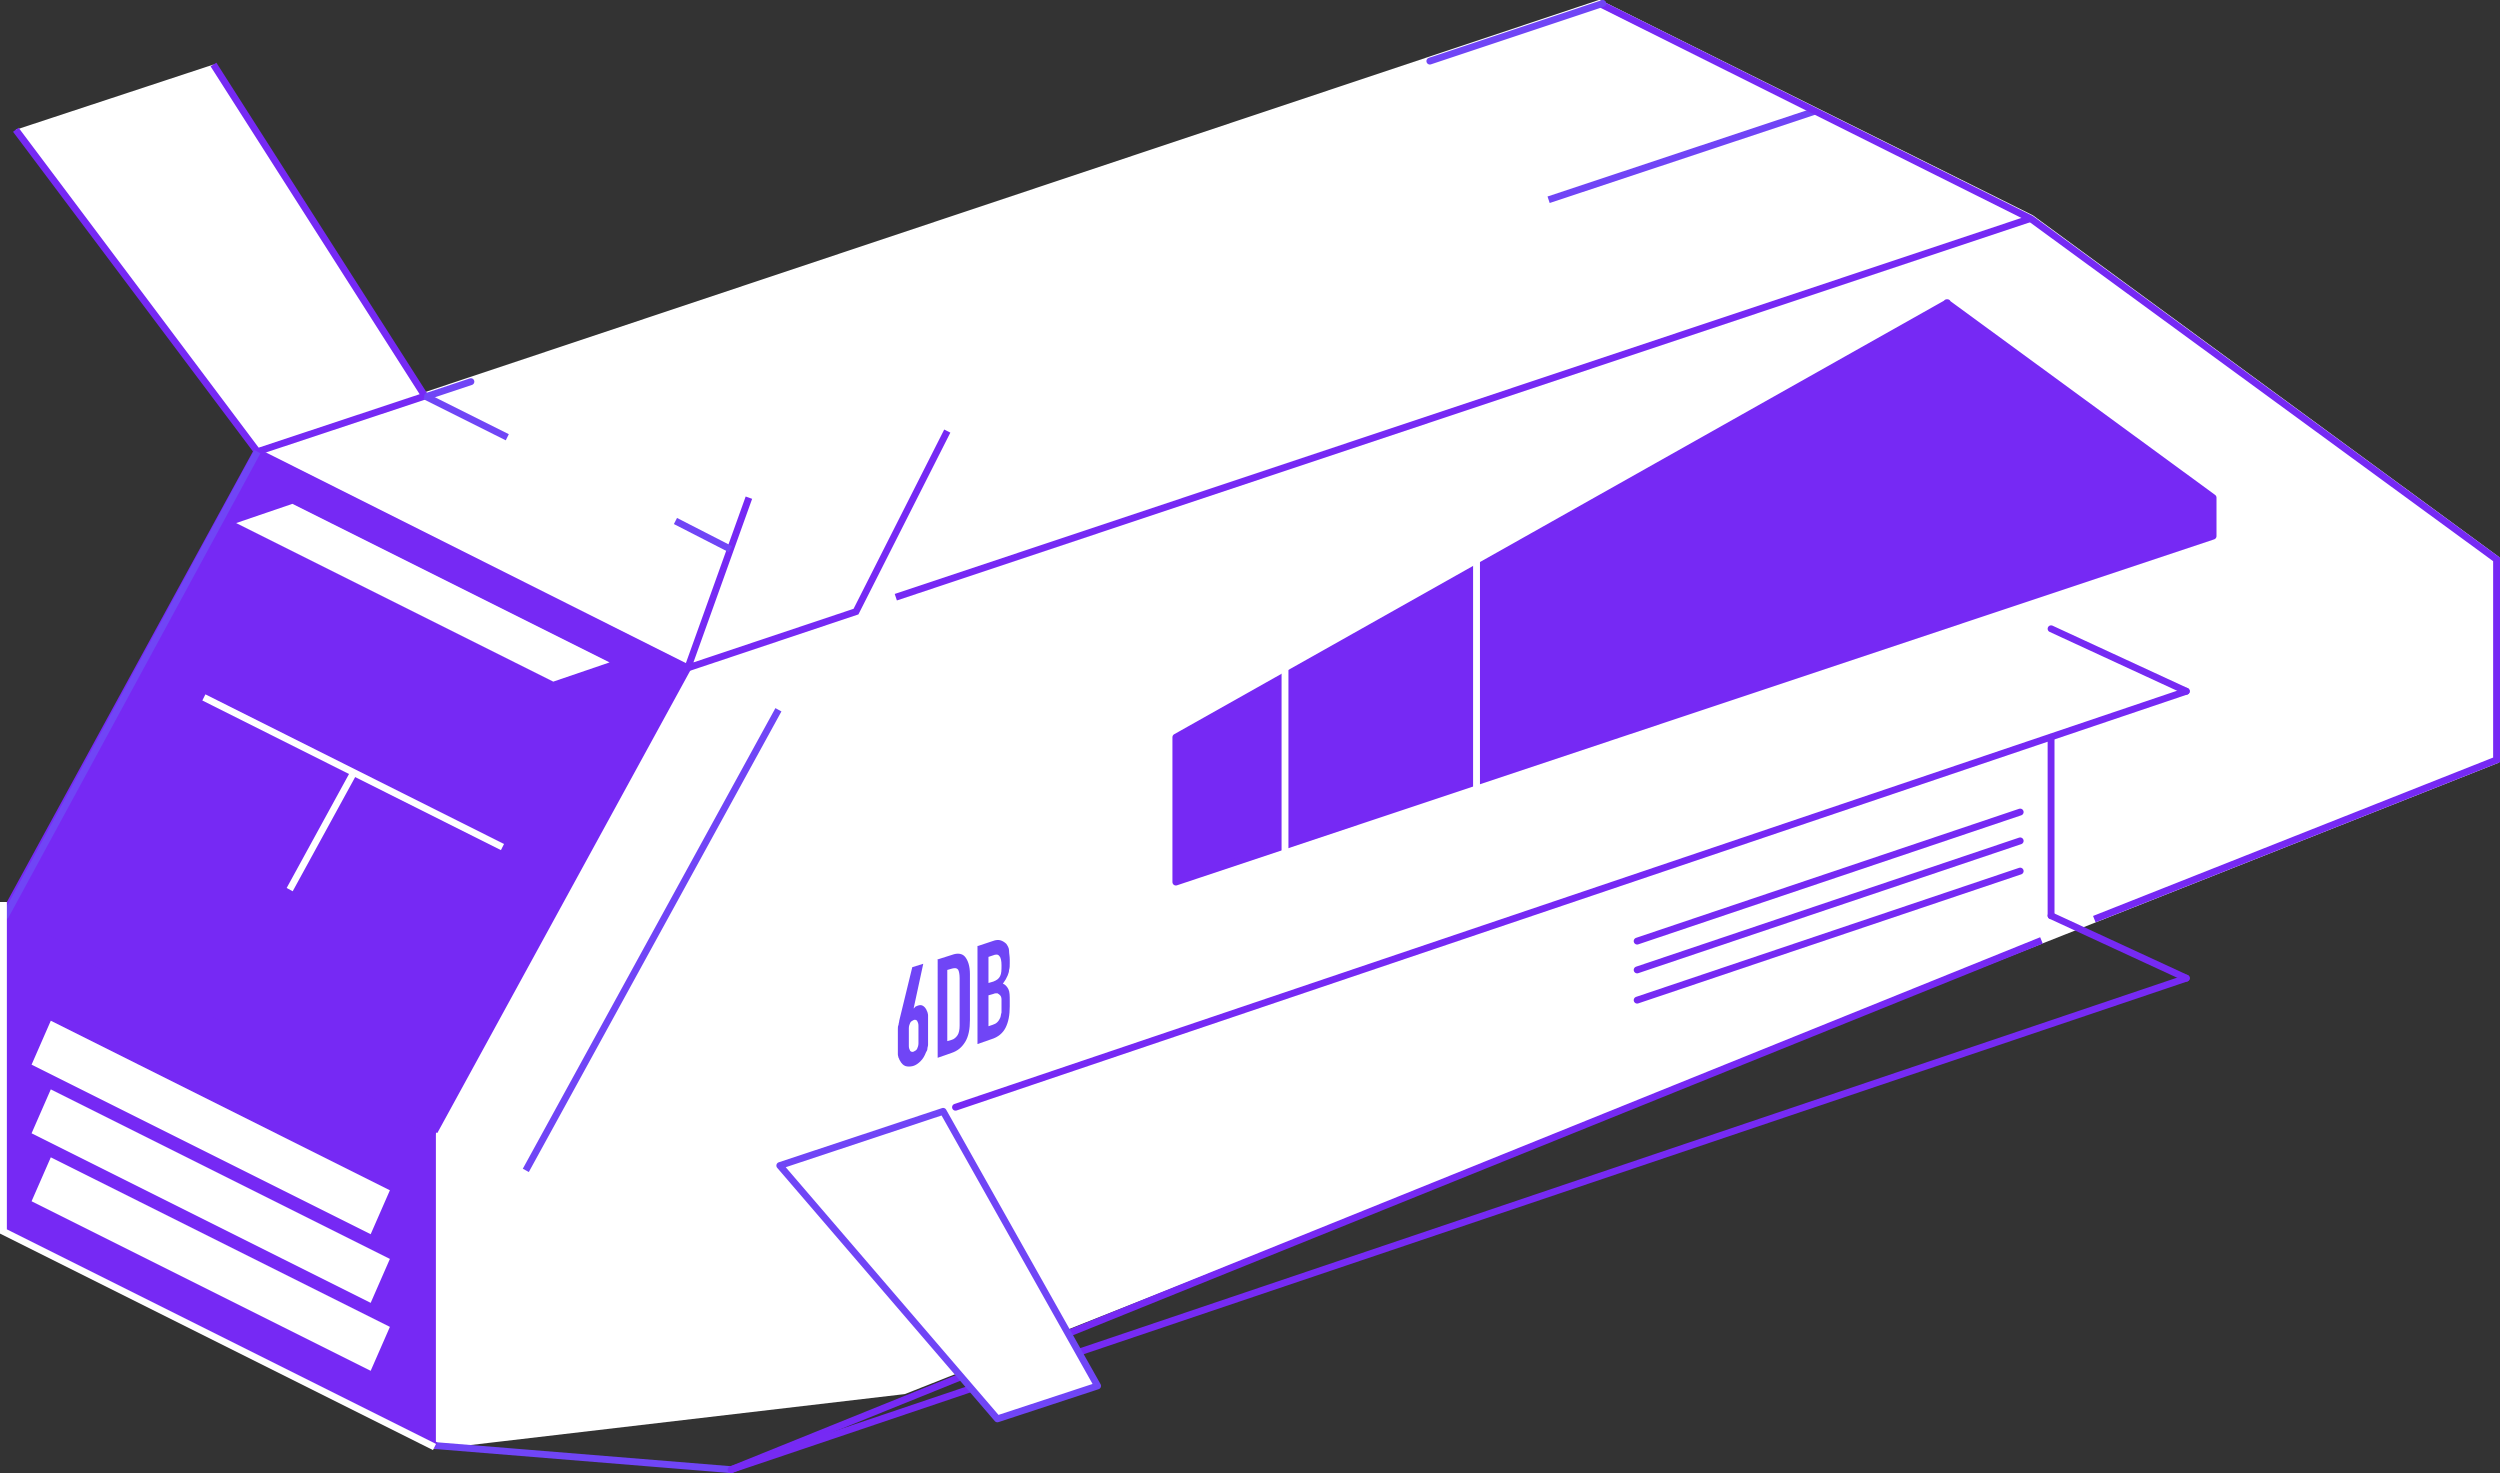 <!-- Generator: Adobe Illustrator 19.2.1, SVG Export Plug-In  -->
<svg version="1.1"
	 xmlns="http://www.w3.org/2000/svg" xmlns:xlink="http://www.w3.org/1999/xlink" xmlns:a="http://ns.adobe.com/AdobeSVGViewerExtensions/3.0/"
	 x="0px" y="0px" width="364.2px" height="214.6px" viewBox="0 0 364.2 214.6" style="enable-background:new 0 0 364.2 214.6;"
	 xml:space="preserve">
<rect x="0" y="0" width="364.2" height="214.6" fill="#333333" stroke="none"/>
<style type="text/css">
	.st0{fill:#FFFFFF;stroke:#FFFFFF;stroke-linecap:round;stroke-linejoin:round;stroke-miterlimit:10;}
	.st1{fill:none;stroke:#762AF3;stroke-linecap:round;stroke-linejoin:round;stroke-miterlimit:10;}
	.st2{fill:none;stroke:#7629F4;stroke-linecap:round;stroke-linejoin:round;stroke-miterlimit:10;}
	.st3{fill:none;stroke:#7045F6;stroke-linecap:round;stroke-linejoin:round;stroke-miterlimit:10;}
	.st4{fill:#F1F1F1;stroke:#7629F4;stroke-miterlimit:10;}
	.st5{fill:none;stroke:#7045F6;stroke-miterlimit:10;}
	.st6{fill:#7045F6;}
	.st7{fill:none;stroke:#7629F4;stroke-miterlimit:10;}
	.st8{fill:#FFFFFF;stroke:#7629F4;stroke-miterlimit:10;}
	.st9{fill:#7045F6;stroke:#7045F6;stroke-miterlimit:10;}
	.st10{fill:#7629F4;stroke:#7629F4;stroke-miterlimit:10;}
	.st11{fill:#FFFFFF;}
	.st12{fill:none;stroke:#FFFFFF;stroke-linecap:round;stroke-linejoin:round;stroke-miterlimit:10;}
	.st13{fill:#7629F4;stroke:#7629F4;stroke-linecap:round;stroke-linejoin:round;stroke-miterlimit:10;}
	.st14{fill:none;stroke:#FFFFFF;stroke-miterlimit:10;}
	.st15{fill:#7045F6;stroke:#FFFFFF;stroke-miterlimit:10;}
	.st16{fill:#FFFFFF;stroke:#7045F6;stroke-linecap:round;stroke-linejoin:round;stroke-miterlimit:10;}
</style>
<defs>
</defs>
<polygon class="st0" points="47.8,123.2 61.9,171.5 63.5,210.6 131.7,202.6 363.7,110.7 363.7,81.5 295.9,31.8 233,0.5 37.5,65.8 
	"/>
<g>
	<line class="st1" x1="298.8" y1="91.6" x2="318.5" y2="100.7"/>
	<line class="st1" x1="318.5" y1="142.5" x2="298.8" y2="133.4"/>
	<line class="st2" x1="318.5" y1="100.7" x2="139.2" y2="161.3"/>
	<line class="st1" x1="298.8" y1="133.4" x2="298.8" y2="107.4"/>
	<line class="st1" x1="238.5" y1="137.1" x2="294.3" y2="118.3"/>
	<line class="st1" x1="238.5" y1="141.3" x2="294.3" y2="122.5"/>
	<line class="st1" x1="238.5" y1="145.7" x2="294.3" y2="126.9"/>
</g>
<polyline class="st3" points="106.5,214.1 63.5,210.6 0.7,179.2 "/>
<line class="st4" x1="130.5" y1="87" x2="295.9" y2="31.8"/>
<line class="st5" x1="225.6" y1="29.1" x2="264.4" y2="16.2"/>
<g>
	<g>
		<path class="st6" d="M133.1,146.9L133.1,146.9c0.1,0,0.1-0.1,0.2-0.2c0.1-0.1,0.2-0.1,0.4-0.2c0.3-0.1,0.5-0.1,0.7,0
			c0.2,0.1,0.4,0.3,0.5,0.5c0.1,0.1,0.1,0.3,0.2,0.4c0,0.1,0.1,0.3,0.1,0.5c0,0.2,0,0.5,0,0.9c0,0.4,0,0.8,0,1.4c0,0.5,0,0.9,0,1.2
			c0,0.3,0,0.6,0,0.8s-0.1,0.4-0.1,0.6s-0.1,0.3-0.2,0.5c-0.2,0.5-0.4,0.9-0.8,1.3c-0.3,0.3-0.7,0.6-1.1,0.7c-0.4,0.1-0.8,0.1-1.1,0
			c-0.3-0.1-0.6-0.4-0.8-0.8c-0.1-0.1-0.1-0.3-0.2-0.4c0-0.1-0.1-0.3-0.1-0.5s0-0.4,0-0.7c0-0.3,0-0.7,0-1.1c0-0.4,0-0.8,0-1.1
			c0-0.3,0-0.5,0-0.8c0-0.2,0-0.4,0.1-0.6c0-0.2,0.1-0.4,0.1-0.6l1.9-7.8l1.6-0.5L133.1,146.9z M133.8,149.4c0-0.3-0.1-0.5-0.2-0.7
			c-0.1-0.1-0.3-0.2-0.5-0.1s-0.4,0.2-0.5,0.4c-0.1,0.2-0.2,0.5-0.2,0.8v2.6c0,0.3,0.1,0.5,0.2,0.7c0.1,0.1,0.3,0.2,0.5,0.1
			c0.2-0.1,0.4-0.2,0.5-0.4s0.2-0.5,0.2-0.8V149.4z"/>
		<path class="st6" d="M136.5,139.8l2.2-0.7c0.8-0.3,1.5-0.2,1.9,0.3s0.7,1.3,0.7,2.5v6.7c0,1.3-0.2,2.4-0.7,3.2
			c-0.5,0.8-1.1,1.3-2,1.6l-2,0.7V139.8z M137.9,151.7l0.7-0.2c0.4-0.1,0.7-0.4,0.9-0.7c0.2-0.3,0.3-0.8,0.3-1.4v-6.9
			c0-0.6-0.1-1-0.2-1.2c-0.2-0.3-0.5-0.3-0.9-0.2l-0.7,0.2V151.7z"/>
		<path class="st6" d="M142.5,137.8l2.1-0.7c0.5-0.2,0.9-0.2,1.2-0.1s0.6,0.3,0.8,0.5c0.2,0.3,0.4,0.6,0.4,1s0.1,0.8,0.1,1.3v0.5
			c0,0.4,0,0.7-0.1,1c0,0.3-0.1,0.5-0.2,0.8c-0.1,0.2-0.2,0.4-0.3,0.6s-0.3,0.4-0.4,0.6c0.3,0.1,0.6,0.4,0.8,0.8
			c0.2,0.4,0.2,1,0.2,1.7v0.8c0,1.3-0.2,2.3-0.6,3.1c-0.4,0.8-1.1,1.4-2.1,1.7l-2,0.7V137.8z M144,143.2l0.7-0.2
			c0.5-0.2,0.8-0.4,1-0.8c0.2-0.4,0.2-0.9,0.2-1.6c0-0.6-0.1-1.1-0.3-1.3c-0.2-0.3-0.5-0.3-1-0.1l-0.6,0.2V143.2z M144,149.5
			l0.6-0.2c0.3-0.1,0.5-0.2,0.7-0.4c0.2-0.2,0.3-0.4,0.4-0.6c0.1-0.2,0.1-0.5,0.2-0.8c0-0.3,0-0.6,0-1c0-0.4,0-0.7,0-0.9
			c0-0.3-0.1-0.5-0.2-0.6c-0.1-0.1-0.2-0.2-0.4-0.3c-0.2,0-0.4,0-0.6,0.1L144,145V149.5z"/>
	</g>
</g>
<polyline class="st7" points="138,62.8 124.7,89.1 100.2,97.3 109.1,72.5 "/>
<polyline class="st8" points="31.1,9.4 61.9,57.7 37.5,65.8 2.3,18.9 "/>
<line class="st9" x1="61.9" y1="57.7" x2="73.9" y2="63.7"/>
<line class="st9" x1="106.4" y1="80" x2="98.4" y2="75.9"/>
<polygon class="st10" points="63.5,164.4 0.7,133 37.4,65.8 100.2,97.3 "/>
<polyline class="st10" points="63.5,210.6 0.7,179.2 0.7,133.6 63.5,165.1 "/>
<line class="st5" x1="0.7" y1="133.6" x2="37.5" y2="65.8"/>
<polygon class="st11" points="54,189.8 4.6,165.1 7.4,158.7 56.8,183.4 "/>
<polygon class="st11" points="54,179.8 4.6,155.1 7.4,148.7 56.8,173.4 "/>
<polygon class="st11" points="80.6,99.3 34.4,76.2 42.6,73.4 88.8,96.5 "/>
<polygon class="st11" points="54,199.7 4.6,175 7.4,168.6 56.8,193.3 "/>
<line class="st7" x1="106.5" y1="214.1" x2="297.4" y2="137"/>
<polyline class="st7" points="305.1,133.9 363.7,110.7 363.7,81.5 295.9,31.9 233,0.5 "/>
<line class="st3" x1="208.3" y1="8.9" x2="233.5" y2="0.5"/>
<line class="st3" x1="62.3" y1="57.7" x2="68.6" y2="55.6"/>
<line class="st12" x1="83.8" y1="58.2" x2="91.1" y2="55.7"/>
<polygon class="st13" points="171.3,128.5 322.4,78.1 322.4,78 322.4,72.5 283.6,44.1 283.7,44.1 171.3,107.4 "/>
<polyline class="st14" points="63.3,210.8 0.5,179.4 0.5,131.4 "/>
<line class="st15" x1="29.7" y1="101.6" x2="73.2" y2="123.4"/>
<line class="st9" x1="113.4" y1="103.4" x2="76.6" y2="170.5"/>
<line class="st15" x1="51.5" y1="112.6" x2="42.2" y2="129.6"/>
<line class="st1" x1="106.5" y1="214.1" x2="318.5" y2="142.5"/>
<polygon class="st16" points="113.6,169.8 145.3,206.7 159.9,201.9 137.4,161.9 "/>
<line class="st14" x1="187.2" y1="91.3" x2="187.2" y2="130.5"/>
<line class="st14" x1="215.1" y1="70.5" x2="215.1" y2="122.3"/>
</svg>
